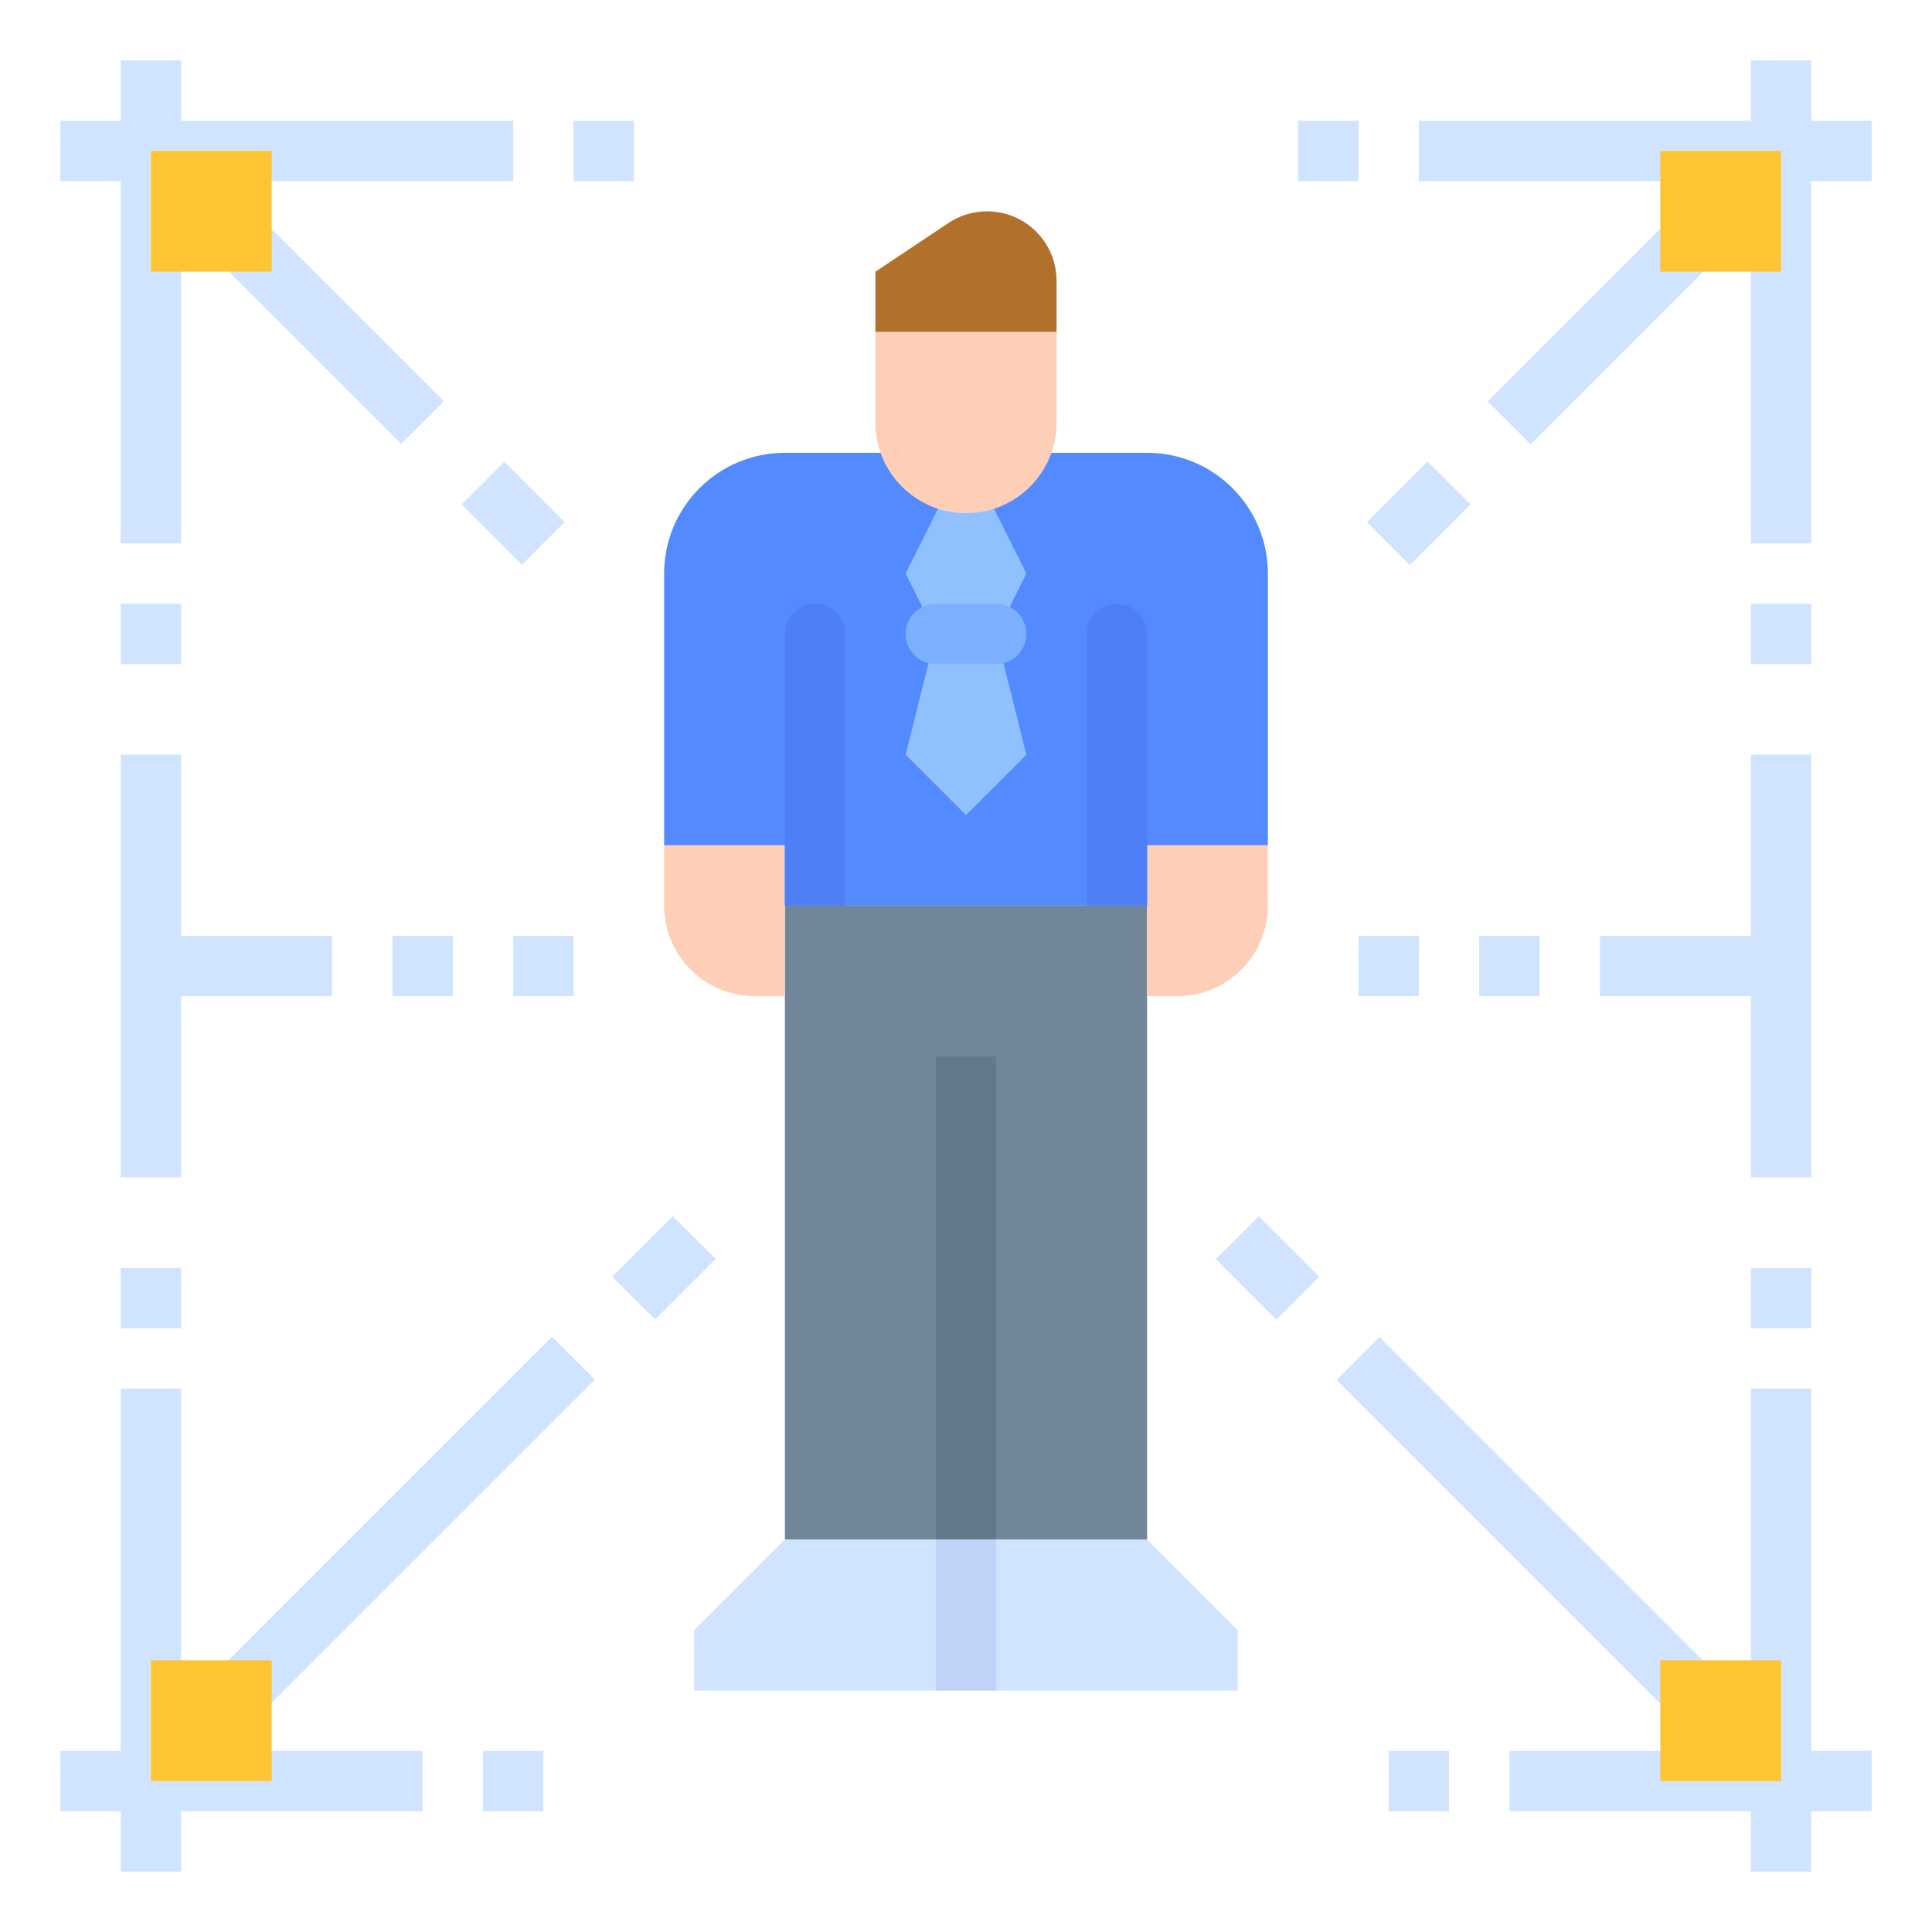 <svg id="flat" enable-background="new 0 0 512 512" height="512" viewBox="0 0 512 512" width="512" xmlns="http://www.w3.org/2000/svg"><g><path d="m208 240h96v168h-96z" fill="#718799"/><path d="m208 224v40h-8c-13.253-.003-23.997-10.747-24-24v-16z" fill="#ffceb6"/><path d="m336 224v16c-.003 13.253-10.747 23.997-24 24h-8v-40z" fill="#ffceb6"/><path d="m336 224h-32v16h-96v-16h-32v-72c0-17.673 14.327-32 32-32h96c17.673 0 32 14.327 32 32z" fill="#548aff"/><path d="m67.999 25.089h16v101.822h-16z" fill="#d1e4ff" transform="matrix(.707 -.707 .707 .707 -31.48 75.999)"/><path d="m127.998 124.686h16v22.627h-16z" fill="#d1e4ff" transform="matrix(.707 -.707 .707 .707 -56.333 135.998)"/><path d="m164.688 327.984h22.627v16h-22.627z" fill="#d1e4ff" transform="matrix(.707 -.707 .707 .707 -186.027 222.859)"/><path d="m16.811 407.982h158.39v16h-158.39z" fill="#d1e4ff" transform="matrix(.707 -.707 .707 .707 -266.024 189.725)"/><path d="m164.688 327.984h22.627v16h-22.627z" fill="#d1e4ff" transform="matrix(.707 -.707 .707 .707 -186.027 222.859)"/><path d="m16.811 407.982h158.39v16h-158.39z" fill="#d1e4ff" transform="matrix(.707 -.707 .707 .707 -266.024 189.725)"/><path d="m224 240h-16v-72c0-4.418 3.582-8 8-8 4.418 0 8 3.582 8 8z" fill="#4f7ff7"/><path d="m304 240h-16v-72c0-4.418 3.582-8 8-8 4.418 0 8 3.582 8 8z" fill="#4f7ff7"/><path d="m256 448h72v-16l-24-24h-48z" fill="#d1e4ff"/><path d="m256 448h-72v-16l24-24h48z" fill="#d1e4ff"/><path d="m248 280h16v128h-16z" fill="#62798c"/><path d="m264 168 8 32-16 16-16-16 8-32-8-16 12-24h8l12 24z" fill="#91c0ff"/><path d="m264 176h-16c-4.418 0-8-3.582-8-8s3.582-8 8-8h16c4.418 0 8 3.582 8 8s-3.582 8-8 8z" fill="#7dafff"/><path d="m280 88v-13.578c0-10.174-8.248-18.422-18.422-18.422-3.637 0-7.193 1.077-10.219 3.094l-19.359 12.906v16z" fill="#b1712c"/><path d="m232 88v24c0 13.255 10.745 24 24 24 13.255 0 24-10.745 24-24v-24z" fill="#ffceb6"/><path d="m248 408h16v40h-16z" fill="#bed3f7"/><g fill="#d1e4ff"><path d="m152 32h16v16h-16z"/><path d="m32 144h16v-96h88v-16h-88v-16h-16v16h-16v16h16z"/><path d="m32 160h16v16h-16z"/><path d="m128 464h16v16h-16z"/><path d="m48 368h-16v96h-16v16h16v16h16v-16h64v-16h-64z"/><path d="m32 336h16v16h-16z"/><path d="m48 264h40v-16h-40v-48h-16v112h16z"/><path d="m104 248h16v16h-16z"/><path d="m136 248h16v16h-16z"/><path d="m385.085 68.003h101.822v16h-101.822z" transform="matrix(.707 -.707 .707 .707 73.958 330.557)"/><path d="m364.683 128.002h22.627v16h-22.627z" transform="matrix(.707 -.707 .707 .707 13.959 305.704)"/><path d="m327.995 324.707h16v22.627h-16z" transform="matrix(.707 -.707 .707 .707 -139.191 336.002)"/><path d="m407.994 336.83h16v158.39h-16z" transform="matrix(.707 -.707 .707 .707 -172.333 416.003)"/><path d="m385.085 68.003h101.822v16h-101.822z" transform="matrix(.707 -.707 .707 .707 73.958 330.557)"/><path d="m364.683 128.002h22.627v16h-22.627z" transform="matrix(.707 -.707 .707 .707 13.959 305.704)"/><path d="m327.995 324.707h16v22.627h-16z" transform="matrix(.707 -.707 .707 .707 -139.191 336.002)"/><path d="m407.994 336.83h16v158.39h-16z" transform="matrix(.707 -.707 .707 .707 -172.333 416.003)"/><path d="m344 32h16v16h-16z"/><path d="m480 144h-16v-96h-88v-16h88v-16h16v16h16v16h-16z"/><path d="m464 160h16v16h-16z"/><path d="m368 464h16v16h-16z"/><path d="m464 368h16v96h16v16h-16v16h-16v-16h-64v-16h64z"/><path d="m464 336h16v16h-16z"/><path d="m464 264h-40v-16h40v-48h16v112h-16z"/><path d="m392 248h16v16h-16z"/><path d="m360 248h16v16h-16z"/></g><path d="m40 40h32v32h-32z" fill="#ffc431"/><path d="m40 440h32v32h-32z" fill="#ffc431"/><path d="m440 40h32v32h-32z" fill="#ffc431"/><path d="m440 440h32v32h-32z" fill="#ffc431"/></g></svg>